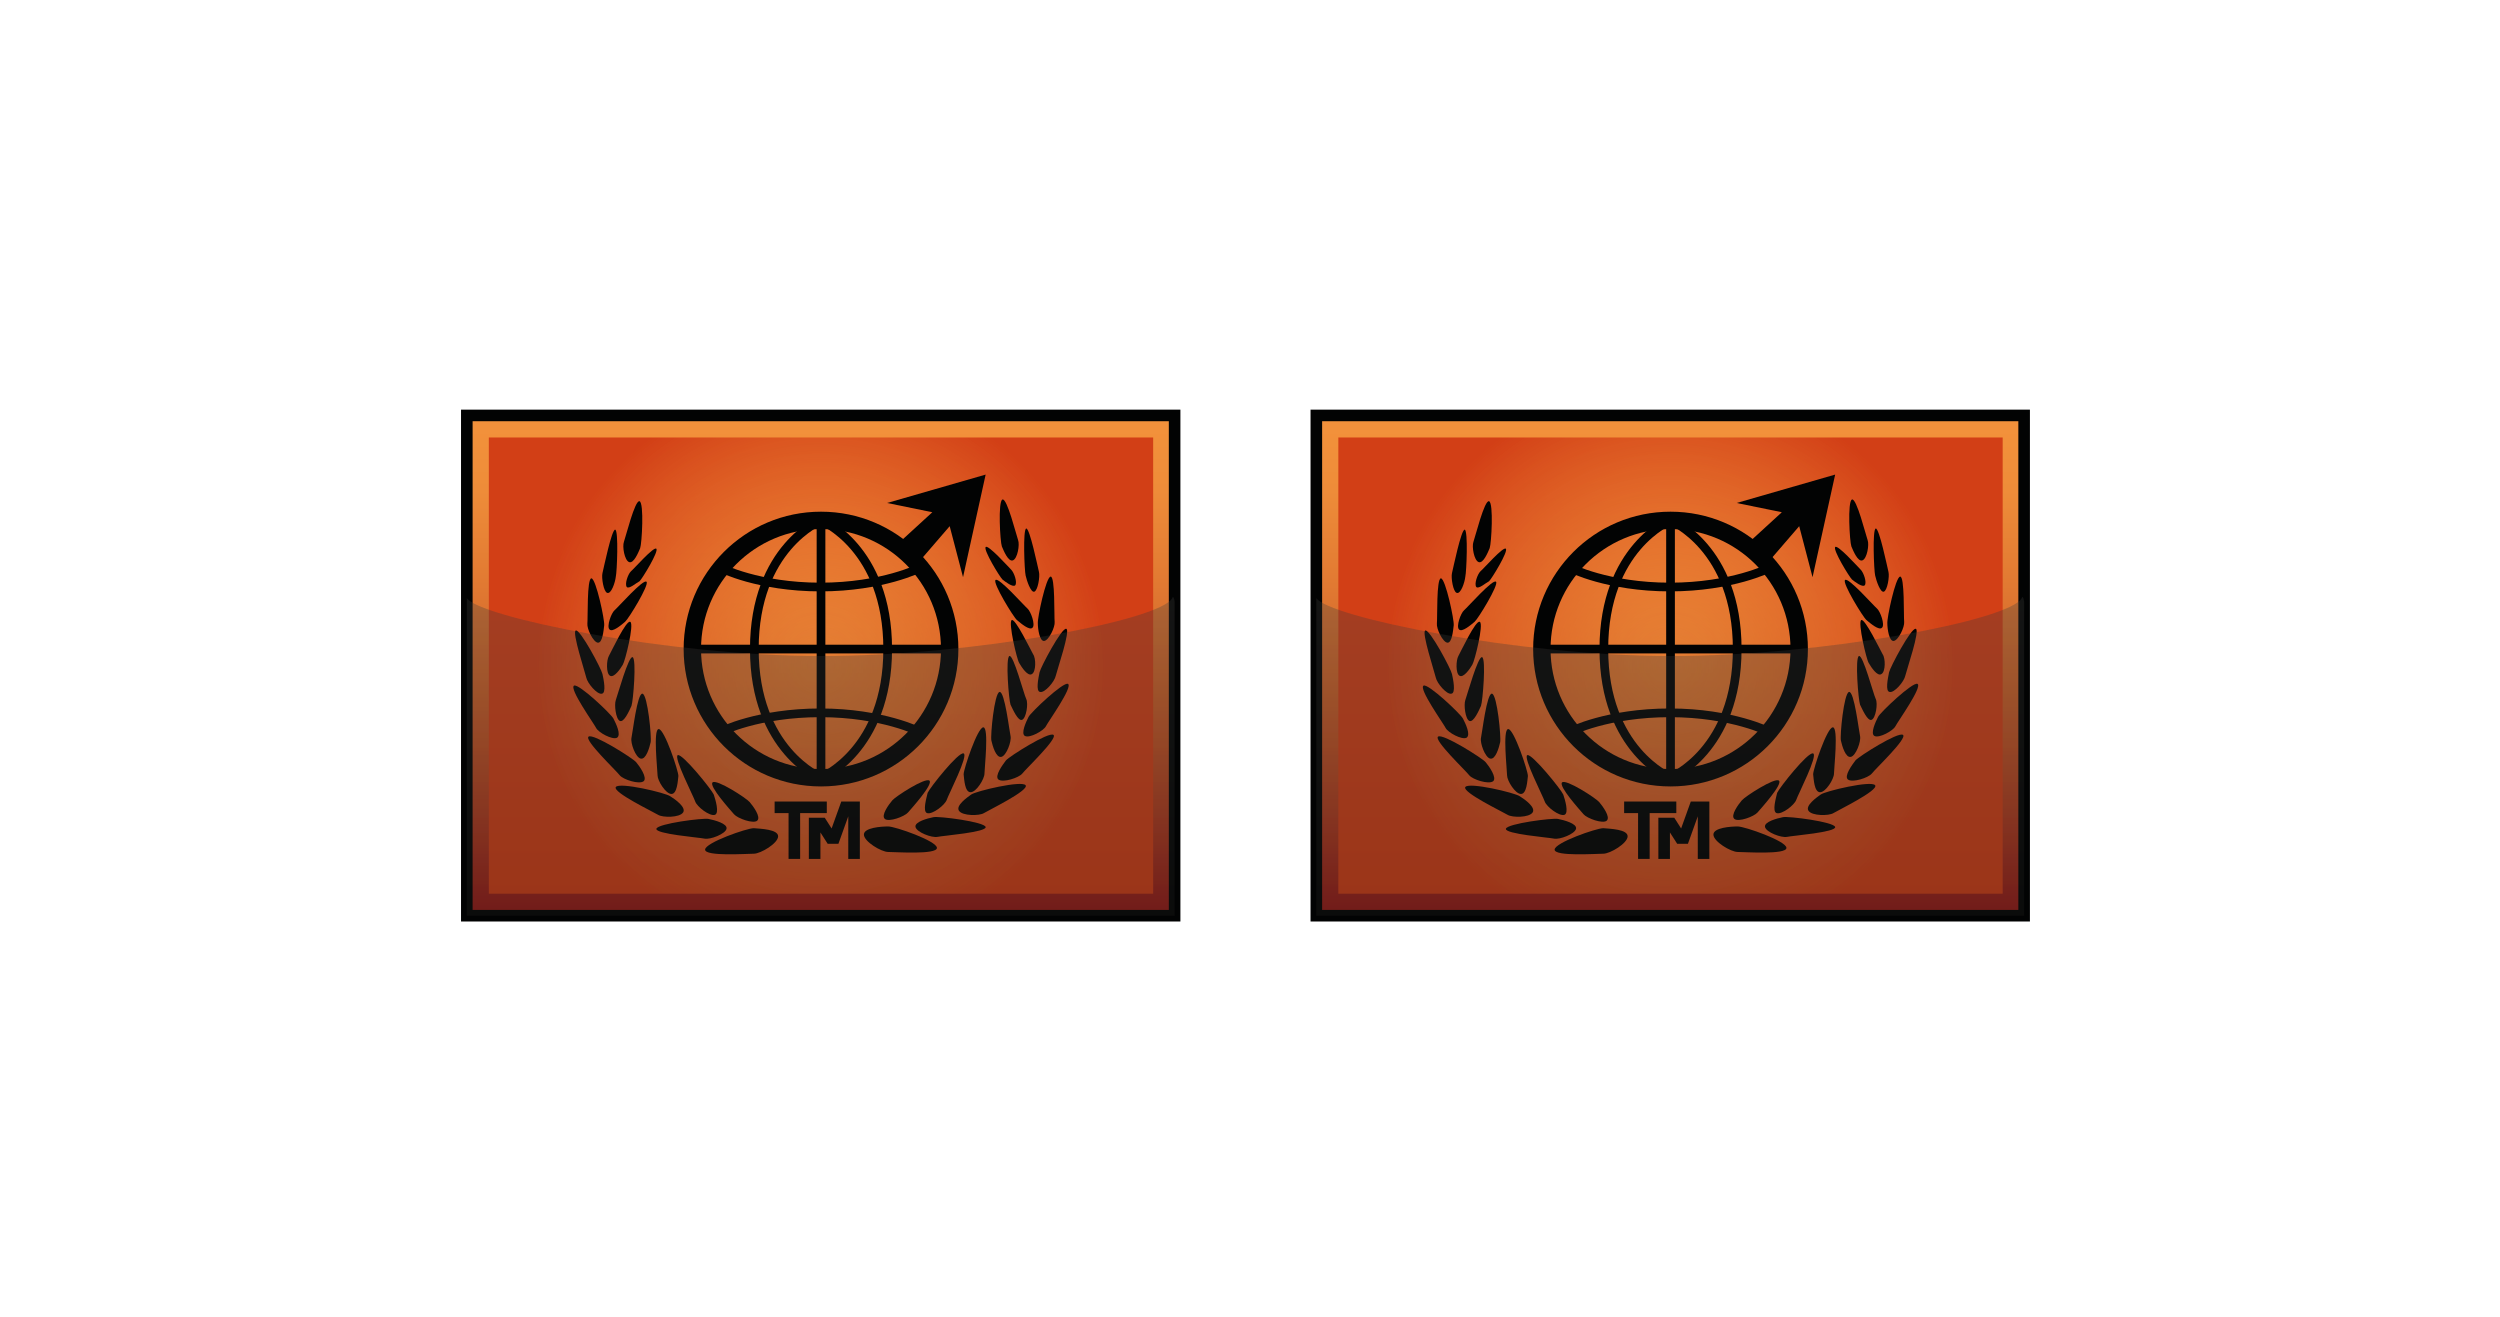 <?xml version="1.0" encoding="UTF-8"?><svg id="Layer" xmlns="http://www.w3.org/2000/svg" xmlns:xlink="http://www.w3.org/1999/xlink" viewBox="0 0 721 379.91"><defs><style>.cls-1{fill:url(#linear-gradient);}.cls-1,.cls-2,.cls-3,.cls-4,.cls-5,.cls-6{stroke-miterlimit:10;}.cls-1,.cls-2,.cls-3,.cls-5,.cls-6{stroke:#020303;}.cls-1,.cls-2,.cls-6{stroke-width:3.34px;}.cls-2{fill:url(#linear-gradient-3);}.cls-7{fill:#020303;}.cls-3{stroke-width:2.51px;}.cls-3,.cls-5,.cls-6{fill:none;}.cls-4{fill:#fff;opacity:0;stroke:#1d1d1b;}.cls-5{stroke-width:5.02px;}.cls-8{fill:url(#radial-gradient);}.cls-9{fill:url(#radial-gradient-2);}.cls-10{fill:url(#linear-gradient-4);}.cls-10,.cls-11{isolation:isolate;opacity:.31;}.cls-11{fill:url(#linear-gradient-2);}.cls-6{stroke-linecap:square;}</style><linearGradient id="linear-gradient" x1="236.7" y1="98.99" x2="236.7" y2="243.27" gradientTransform="translate(0 363.09) scale(1 -1)" gradientUnits="userSpaceOnUse"><stop offset="0" stop-color="#951917"/><stop offset=".21" stop-color="#b13c1e"/><stop offset=".44" stop-color="#cb5e26"/><stop offset=".66" stop-color="#e17932"/><stop offset=".85" stop-color="#ee8c39"/><stop offset="1" stop-color="#f3923b"/></linearGradient><radialGradient id="radial-gradient" cx="236.78" cy="171.13" fx="236.78" fy="171.13" r="82.17" gradientTransform="translate(0 363.09) scale(1 -1)" gradientUnits="userSpaceOnUse"><stop offset="0" stop-color="#f3923b" stop-opacity=".5"/><stop offset="1" stop-color="#d23f16"/></radialGradient><linearGradient id="linear-gradient-2" x1="236.7" y1="98.99" x2="236.7" y2="190.91" gradientTransform="translate(0 363.09) scale(1 -1)" gradientUnits="userSpaceOnUse"><stop offset="0" stop-color="#1f1f1d"/><stop offset="1" stop-color="#3e3d3c"/></linearGradient><linearGradient id="linear-gradient-3" x1="481.7" x2="481.7" xlink:href="#linear-gradient"/><radialGradient id="radial-gradient-2" cx="481.78" fx="481.78" xlink:href="#radial-gradient"/><linearGradient id="linear-gradient-4" x1="481.7" x2="481.7" xlink:href="#linear-gradient-2"/></defs><rect class="cls-4" x=".5" y=".5" width="720" height="378.91"/><g id="tr"><rect class="cls-1" x="134.63" y="119.81" width="204.13" height="144.28"/><rect class="cls-8" x="140.98" y="126.17" width="191.59" height="131.57"/><g id="logo"><g><circle class="cls-5" cx="236.78" cy="187.19" r="37.11"/><path class="cls-3" d="M236.78,150.07s19.23,7.86,19.23,37.11-19.23,37.11-19.23,37.11"/><path class="cls-3" d="M236.78,150.07s-19.23,7.86-19.23,37.11,19.23,37.11,19.23,37.11"/><line class="cls-3" x1="236.78" y1="150.07" x2="236.78" y2="224.3"/><line class="cls-3" x1="199.66" y1="187.19" x2="273.89" y2="187.19"/><path class="cls-3" d="M207.86,163.78s10.87,5.52,28.76,5.52,28.76-5.52,28.76-5.52"/><path class="cls-3" d="M207.86,211.1c0-.17,10.87-5.52,28.76-5.52s28.76,5.52,28.76,5.52"/><polygon class="cls-7" points="259.02 156.76 268.88 147.73 255.84 145.06 284.26 136.87 277.74 166.46 273.89 151.75 264.53 162.61 259.02 156.76"/><polyline class="cls-6" points="236.78 232.83 223.4 232.83 229.09 232.83 229.09 246.04"/><polyline class="cls-6" points="246.31 246.04 246.31 232.83 243.8 232.83 240.62 241.69 239.62 241.69 236.95 237.51 234.94 237.51 234.94 246.04"/><path class="cls-7" d="M224.41,241.19c0,2.01-5.02,5.02-7.02,5.02s-14.04,.84-14.04-1.17,12.04-6.19,14.04-6.19c2.01,.17,7.02,.33,7.02,2.34Z"/><path class="cls-7" d="M218.39,236.68c-1.17,1-5.68-.67-6.69-1.84s-7.36-8.19-6.19-9.2,9.7,4.51,10.7,5.68c1,1.17,3.34,4.35,2.17,5.35Z"/><path class="cls-7" d="M209.53,239.02c-.33,1.5-4.68,3.18-6.35,2.84-1.5-.33-14.21-1.34-13.88-2.84s13.54-3.18,15.05-2.84c1.67,.33,5.52,1.34,5.18,2.84Z"/><path class="cls-7" d="M206.18,235c-1.5,.5-5.18-2.34-5.68-3.85s-6.35-12.87-5.02-13.37,9.7,9.86,10.37,11.37c.5,1.5,1.67,5.35,.33,5.85Z"/><path class="cls-7" d="M196.99,234.33c-1,1.5-5.85,1.5-7.19,.67s-13.21-6.52-12.2-8.02,14.38,1.67,15.72,2.67c1.34,.84,4.68,3.18,3.68,4.68Z"/><path class="cls-7" d="M193.65,228.98c-1.67,0-4.01-3.85-4.01-5.35s-1.34-13.37,.33-13.37,5.68,12.04,5.68,13.54c-.17,1.34-.33,5.18-2.01,5.18Z"/><path class="cls-7" d="M184.79,218.79c-1.5-.33-3.01-4.51-2.67-6.02,.33-1.34,1.67-13.04,3.18-12.71,1.5,.33,2.67,12.71,2.34,14.04-.33,1.5-1.34,5.02-2.84,4.68Z"/><path class="cls-7" d="M185.62,225.31c-1.34,1-5.85-.5-6.85-1.67-1-1.34-10.37-10.2-9.03-11.2s12.71,6.19,13.71,7.36c1,1.17,3.34,4.51,2.17,5.52Z"/><path class="cls-7" d="M177.93,212.77c-1.34,.67-5.35-1.5-6.02-2.84s-7.86-11.37-6.35-12.2c1.34-.67,10.7,8.19,11.37,9.53,.67,1.34,2.34,4.68,1,5.52Z"/><path class="cls-7" d="M178.77,207.92c-1.17-.5-1.67-4.68-1.17-6.02s3.68-12.87,4.85-12.37c1.17,.5,.17,12.71-.33,14.04-.67,1.5-2.17,4.85-3.34,4.35Z"/><path class="cls-7" d="M173.58,200.06c-1.34,.33-4.18-3.01-4.51-4.68-.33-1.5-4.18-13.21-3.01-13.54,1.34-.33,7.36,11.03,7.69,12.54,.33,1.5,1.17,5.52-.17,5.68Z"/><path class="cls-7" d="M175.92,194.88c-1.17-.67-1-4.51-.33-5.68s5.02-10.53,6.19-9.86-1.5,11.37-2.17,12.37c-.67,1.17-2.51,3.85-3.68,3.18Z"/><path class="cls-7" d="M172.41,185.35c-1.34-.17-3.18-4.01-3.01-5.52s-.17-13.04,1.17-13.04c1.34,.17,3.85,12.04,3.68,13.54s-.5,5.18-1.84,5.02Z"/><path class="cls-7" d="M175.76,181.5c-.84-.84,.5-4.68,1.5-5.52s8.36-9.2,9.2-8.19c.84,.84-5.18,10.7-6.19,11.54-1,.84-3.68,3.18-4.51,2.17Z"/><path class="cls-7" d="M180.77,169.3c-.67-.84,.33-3.68,1.17-4.51,.84-.67,6.69-7.36,7.36-6.52s-4.01,8.53-4.85,9.36c-1,.5-3.01,2.34-3.68,1.67Z"/><path class="cls-7" d="M175.09,170.97c-1-.33-1.67-4.35-1.34-5.68,.33-1.34,2.67-12.71,3.68-12.54,1,.33,.5,12.2,.17,13.54-.17,1.67-1.34,5.18-2.51,4.68Z"/><path class="cls-7" d="M181.44,162.11c-1.34-.5-2.01-4.51-1.5-5.85,.5-1.34,3.18-12.2,4.51-11.7,1.34,.5,.67,12.2,.17,13.54-.5,1.17-1.84,4.51-3.18,4.01Z"/><path class="cls-7" d="M249.15,240.69c0,2.01,5.02,5.02,7.02,5.02s14.04,.84,14.04-1.17-12.04-6.19-14.04-6.19-7.02,.33-7.02,2.34Z"/><path class="cls-7" d="M255.17,236.17c1.17,1,5.68-.67,6.69-1.84s7.36-8.19,6.19-9.2c-1.17-1-9.7,4.51-10.7,5.68-1,1.17-3.34,4.35-2.17,5.35Z"/><path class="cls-7" d="M264.03,238.51c.33,1.5,4.68,3.18,6.35,2.84,1.5-.33,14.21-1.34,13.88-2.84-.33-1.5-13.54-3.18-15.05-2.84-1.67,.33-5.52,1.34-5.18,2.84Z"/><path class="cls-7" d="M267.37,234.5c1.5,.5,5.18-2.34,5.68-3.85s6.35-12.87,4.85-13.37-9.7,9.86-10.37,11.37c-.33,1.5-1.5,5.35-.17,5.85Z"/><path class="cls-7" d="M276.57,233.83c1,1.5,5.85,1.5,7.19,.67s13.04-6.52,12.04-8.02c-1-1.5-14.38,1.67-15.72,2.67-1.17,.84-4.51,3.18-3.51,4.68Z"/><path class="cls-7" d="M279.91,228.48c1.67,0,4.01-3.85,4.01-5.35s1.34-13.37-.33-13.37-5.68,12.04-5.68,13.54c.17,1.5,.33,5.18,2.01,5.18Z"/><path class="cls-7" d="M288.77,218.29c1.5-.33,3.01-4.51,2.67-6.02-.33-1.34-1.67-13.04-3.18-12.71-1.5,.33-2.67,12.71-2.34,14.04,.33,1.5,1.34,5.02,2.84,4.68Z"/><path class="cls-7" d="M287.94,224.81c1.34,1,5.85-.5,6.85-1.67,1-1.34,10.37-10.2,9.03-11.2-1.34-1-12.71,6.19-13.71,7.36-1,1.34-3.34,4.51-2.17,5.52Z"/><path class="cls-7" d="M295.63,212.27c1.34,.67,5.35-1.5,6.02-2.84s7.86-11.37,6.35-12.2c-1.34-.67-10.7,8.19-11.37,9.53-.67,1.34-2.34,4.85-1,5.52Z"/><path class="cls-7" d="M294.79,207.59c1.17-.5,1.84-4.68,1.17-6.02s-3.68-12.87-4.85-12.37c-1.17,.5-.17,12.71,.33,14.04,.67,1.34,2.17,4.85,3.34,4.35Z"/><path class="cls-7" d="M299.98,199.56c1.34,.33,4.18-3.01,4.51-4.68,.33-1.5,4.35-13.21,3.01-13.54-1.34-.33-7.36,11.03-7.69,12.54-.33,1.67-1.17,5.52,.17,5.68Z"/><path class="cls-7" d="M297.63,194.38c1.17-.67,1.17-4.51,.33-5.68-.67-1.17-5.18-10.53-6.19-9.86s1.5,11.37,2.17,12.37c.67,1.17,2.51,4.01,3.68,3.18Z"/><path class="cls-7" d="M301.15,184.85c1.34-.17,3.18-4.01,3.01-5.52-.17-1.5,.17-13.21-1.17-13.04-1.34,.17-3.85,12.04-3.68,13.54,0,1.5,.5,5.18,1.84,5.02Z"/><path class="cls-7" d="M297.8,181c.84-.84-.5-4.68-1.5-5.52s-8.36-9.2-9.2-8.19c-.84,.84,5.18,10.7,6.19,11.54,1,.84,3.68,3.18,4.51,2.17Z"/><path class="cls-7" d="M292.79,168.8c.67-.84-.33-3.68-1.17-4.51s-6.69-7.36-7.36-6.52,4.01,8.53,4.85,9.36c.84,.67,3.01,2.34,3.68,1.67Z"/><path class="cls-7" d="M298.3,170.64c1-.33,1.67-4.35,1.34-5.68-.33-1.34-2.67-12.71-3.68-12.54-1,.33-.5,12.2-.17,13.54,.33,1.5,1.5,5.02,2.51,4.68Z"/><path class="cls-7" d="M292.12,161.61c1.34-.5,2.01-4.51,1.5-5.85-.5-1.34-3.18-12.2-4.51-11.7-1.34,.5-.67,12.2-.17,13.54,.5,1.17,1.84,4.51,3.18,4.01Z"/></g></g><path id="darker" class="cls-11" d="M338.09,172.48c-3.18,6.35-57.01,16.72-101.31,16.72s-98.97-11.37-102.15-16.72v91.62h204.13v-90.61c-.17-1.17-.5-1.67-.67-1Z"/></g><g id="tr-2"><rect class="cls-2" x="379.63" y="119.81" width="204.13" height="144.28"/><rect class="cls-9" x="385.98" y="126.17" width="191.59" height="131.57"/><g id="logo-2"><g><circle class="cls-5" cx="481.78" cy="187.19" r="37.11"/><path class="cls-3" d="M481.78,150.07s19.23,7.86,19.23,37.11-19.23,37.11-19.23,37.11"/><path class="cls-3" d="M481.78,150.07s-19.23,7.86-19.23,37.11,19.23,37.11,19.23,37.11"/><line class="cls-3" x1="481.78" y1="150.07" x2="481.78" y2="224.3"/><line class="cls-3" x1="444.66" y1="187.19" x2="518.89" y2="187.19"/><path class="cls-3" d="M452.86,163.78s10.87,5.52,28.76,5.52,28.76-5.52,28.76-5.52"/><path class="cls-3" d="M452.86,211.1c0-.17,10.87-5.52,28.76-5.52s28.76,5.52,28.76,5.52"/><polygon class="cls-7" points="504.02 156.76 513.88 147.73 500.84 145.06 529.26 136.87 522.74 166.46 518.89 151.75 509.53 162.61 504.02 156.76"/><polyline class="cls-6" points="481.78 232.83 468.4 232.83 474.09 232.83 474.09 246.04"/><polyline class="cls-6" points="491.31 246.04 491.31 232.83 488.8 232.83 485.62 241.69 484.62 241.69 481.95 237.51 479.94 237.51 479.94 246.04"/><path class="cls-7" d="M469.41,241.19c0,2.01-5.02,5.02-7.02,5.02s-14.04,.84-14.04-1.17,12.04-6.19,14.04-6.19c2.01,.17,7.02,.33,7.02,2.34Z"/><path class="cls-7" d="M463.39,236.68c-1.17,1-5.68-.67-6.69-1.84s-7.36-8.19-6.19-9.2,9.7,4.51,10.7,5.68c1,1.17,3.34,4.35,2.17,5.35Z"/><path class="cls-7" d="M454.53,239.02c-.33,1.5-4.68,3.18-6.35,2.84-1.5-.33-14.21-1.34-13.88-2.84s13.54-3.18,15.05-2.84c1.67,.33,5.52,1.34,5.18,2.84Z"/><path class="cls-7" d="M451.18,235c-1.5,.5-5.18-2.34-5.68-3.85s-6.35-12.87-5.02-13.37,9.7,9.86,10.37,11.37c.5,1.5,1.67,5.35,.33,5.85Z"/><path class="cls-7" d="M441.99,234.33c-1,1.5-5.85,1.5-7.19,.67s-13.21-6.52-12.2-8.02,14.38,1.67,15.72,2.67c1.34,.84,4.68,3.18,3.68,4.68Z"/><path class="cls-7" d="M438.65,228.98c-1.67,0-4.01-3.85-4.01-5.35s-1.34-13.37,.33-13.37,5.68,12.04,5.68,13.54c-.17,1.34-.33,5.18-2.01,5.18Z"/><path class="cls-7" d="M429.79,218.79c-1.5-.33-3.01-4.51-2.67-6.02,.33-1.34,1.67-13.04,3.18-12.71,1.5,.33,2.67,12.71,2.34,14.04-.33,1.5-1.34,5.02-2.84,4.68Z"/><path class="cls-7" d="M430.62,225.31c-1.34,1-5.85-.5-6.85-1.67-1-1.34-10.37-10.2-9.03-11.2s12.71,6.19,13.71,7.36c1,1.17,3.34,4.51,2.17,5.52Z"/><path class="cls-7" d="M422.93,212.77c-1.34,.67-5.35-1.5-6.02-2.84s-7.86-11.37-6.35-12.2c1.34-.67,10.7,8.19,11.37,9.53,.67,1.34,2.34,4.68,1,5.52Z"/><path class="cls-7" d="M423.77,207.92c-1.17-.5-1.67-4.68-1.17-6.02s3.68-12.87,4.85-12.37c1.17,.5,.17,12.71-.33,14.04-.67,1.5-2.17,4.85-3.34,4.35Z"/><path class="cls-7" d="M418.58,200.06c-1.34,.33-4.18-3.01-4.51-4.68-.33-1.5-4.18-13.21-3.01-13.54,1.34-.33,7.36,11.03,7.69,12.54,.33,1.5,1.17,5.52-.17,5.68Z"/><path class="cls-7" d="M420.92,194.88c-1.17-.67-1-4.51-.33-5.68s5.02-10.53,6.19-9.86-1.5,11.37-2.17,12.37c-.67,1.17-2.51,3.85-3.68,3.18Z"/><path class="cls-7" d="M417.41,185.35c-1.34-.17-3.18-4.01-3.01-5.52s-.17-13.04,1.17-13.04c1.34,.17,3.85,12.04,3.68,13.54s-.5,5.18-1.84,5.02Z"/><path class="cls-7" d="M420.76,181.5c-.84-.84,.5-4.68,1.5-5.52s8.36-9.2,9.2-8.19c.84,.84-5.18,10.7-6.19,11.54-1,.84-3.68,3.18-4.51,2.17Z"/><path class="cls-7" d="M425.77,169.3c-.67-.84,.33-3.68,1.17-4.51,.84-.67,6.69-7.36,7.36-6.52s-4.01,8.53-4.85,9.36c-1,.5-3.01,2.34-3.68,1.67Z"/><path class="cls-7" d="M420.09,170.97c-1-.33-1.67-4.35-1.34-5.68,.33-1.34,2.67-12.71,3.68-12.54,1,.33,.5,12.2,.17,13.54-.17,1.67-1.34,5.18-2.51,4.68Z"/><path class="cls-7" d="M426.44,162.11c-1.34-.5-2.01-4.51-1.5-5.85,.5-1.34,3.18-12.2,4.51-11.7,1.34,.5,.67,12.2,.17,13.54-.5,1.17-1.84,4.51-3.18,4.01Z"/><path class="cls-7" d="M494.15,240.69c0,2.01,5.02,5.02,7.02,5.02s14.04,.84,14.04-1.17-12.04-6.19-14.04-6.19-7.02,.33-7.02,2.34Z"/><path class="cls-7" d="M500.17,236.17c1.17,1,5.68-.67,6.69-1.84s7.36-8.19,6.19-9.2c-1.17-1-9.7,4.51-10.7,5.68-1,1.17-3.34,4.35-2.17,5.35Z"/><path class="cls-7" d="M509.03,238.51c.33,1.5,4.68,3.18,6.35,2.84,1.5-.33,14.21-1.34,13.88-2.84-.33-1.5-13.54-3.18-15.05-2.84-1.67,.33-5.52,1.34-5.18,2.84Z"/><path class="cls-7" d="M512.37,234.5c1.5,.5,5.18-2.34,5.68-3.85s6.35-12.87,4.85-13.37-9.7,9.86-10.37,11.37c-.33,1.5-1.5,5.35-.17,5.85Z"/><path class="cls-7" d="M521.57,233.83c1,1.5,5.85,1.5,7.19,.67s13.04-6.52,12.04-8.02c-1-1.5-14.38,1.67-15.72,2.67-1.17,.84-4.51,3.18-3.51,4.68Z"/><path class="cls-7" d="M524.91,228.48c1.67,0,4.01-3.85,4.01-5.35s1.34-13.37-.33-13.37-5.68,12.04-5.68,13.54c.17,1.5,.33,5.18,2.01,5.18Z"/><path class="cls-7" d="M533.77,218.29c1.5-.33,3.01-4.51,2.67-6.02-.33-1.34-1.67-13.04-3.18-12.71-1.5,.33-2.67,12.71-2.34,14.04,.33,1.5,1.34,5.02,2.84,4.68Z"/><path class="cls-7" d="M532.94,224.81c1.34,1,5.85-.5,6.85-1.67,1-1.34,10.37-10.2,9.03-11.2-1.34-1-12.71,6.19-13.71,7.36-1,1.34-3.34,4.51-2.17,5.52Z"/><path class="cls-7" d="M540.63,212.27c1.34,.67,5.35-1.5,6.02-2.84s7.86-11.37,6.35-12.2c-1.34-.67-10.7,8.19-11.37,9.53-.67,1.34-2.34,4.85-1,5.52Z"/><path class="cls-7" d="M539.79,207.59c1.17-.5,1.84-4.68,1.17-6.02s-3.68-12.87-4.85-12.37c-1.17,.5-.17,12.71,.33,14.04,.67,1.34,2.17,4.85,3.34,4.35Z"/><path class="cls-7" d="M544.98,199.56c1.34,.33,4.18-3.01,4.51-4.68,.33-1.5,4.35-13.21,3.01-13.54-1.34-.33-7.36,11.03-7.69,12.54-.33,1.67-1.17,5.52,.17,5.68Z"/><path class="cls-7" d="M542.63,194.38c1.17-.67,1.17-4.51,.33-5.68-.67-1.17-5.18-10.53-6.19-9.86s1.5,11.37,2.17,12.37c.67,1.17,2.51,4.01,3.68,3.18Z"/><path class="cls-7" d="M546.15,184.85c1.34-.17,3.18-4.01,3.01-5.52-.17-1.5,.17-13.21-1.17-13.04-1.34,.17-3.85,12.04-3.68,13.54,0,1.5,.5,5.18,1.84,5.02Z"/><path class="cls-7" d="M542.8,181c.84-.84-.5-4.68-1.5-5.52s-8.36-9.2-9.2-8.19c-.84,.84,5.18,10.7,6.19,11.54,1,.84,3.68,3.18,4.51,2.17Z"/><path class="cls-7" d="M537.79,168.8c.67-.84-.33-3.68-1.17-4.51s-6.69-7.36-7.36-6.52,4.01,8.53,4.85,9.36c.84,.67,3.01,2.34,3.68,1.67Z"/><path class="cls-7" d="M543.3,170.64c1-.33,1.67-4.35,1.34-5.68-.33-1.34-2.67-12.71-3.68-12.54-1,.33-.5,12.2-.17,13.54,.33,1.5,1.5,5.02,2.51,4.68Z"/><path class="cls-7" d="M537.12,161.61c1.34-.5,2.01-4.51,1.5-5.85-.5-1.34-3.18-12.2-4.51-11.7-1.34,.5-.67,12.2-.17,13.54,.5,1.17,1.84,4.51,3.18,4.01Z"/></g></g><path id="darker-2" class="cls-10" d="M583.09,172.48c-3.18,6.35-57.01,16.72-101.31,16.72s-98.97-11.37-102.15-16.72v91.62h204.13v-90.61c-.17-1.17-.5-1.67-.67-1Z"/></g></svg>